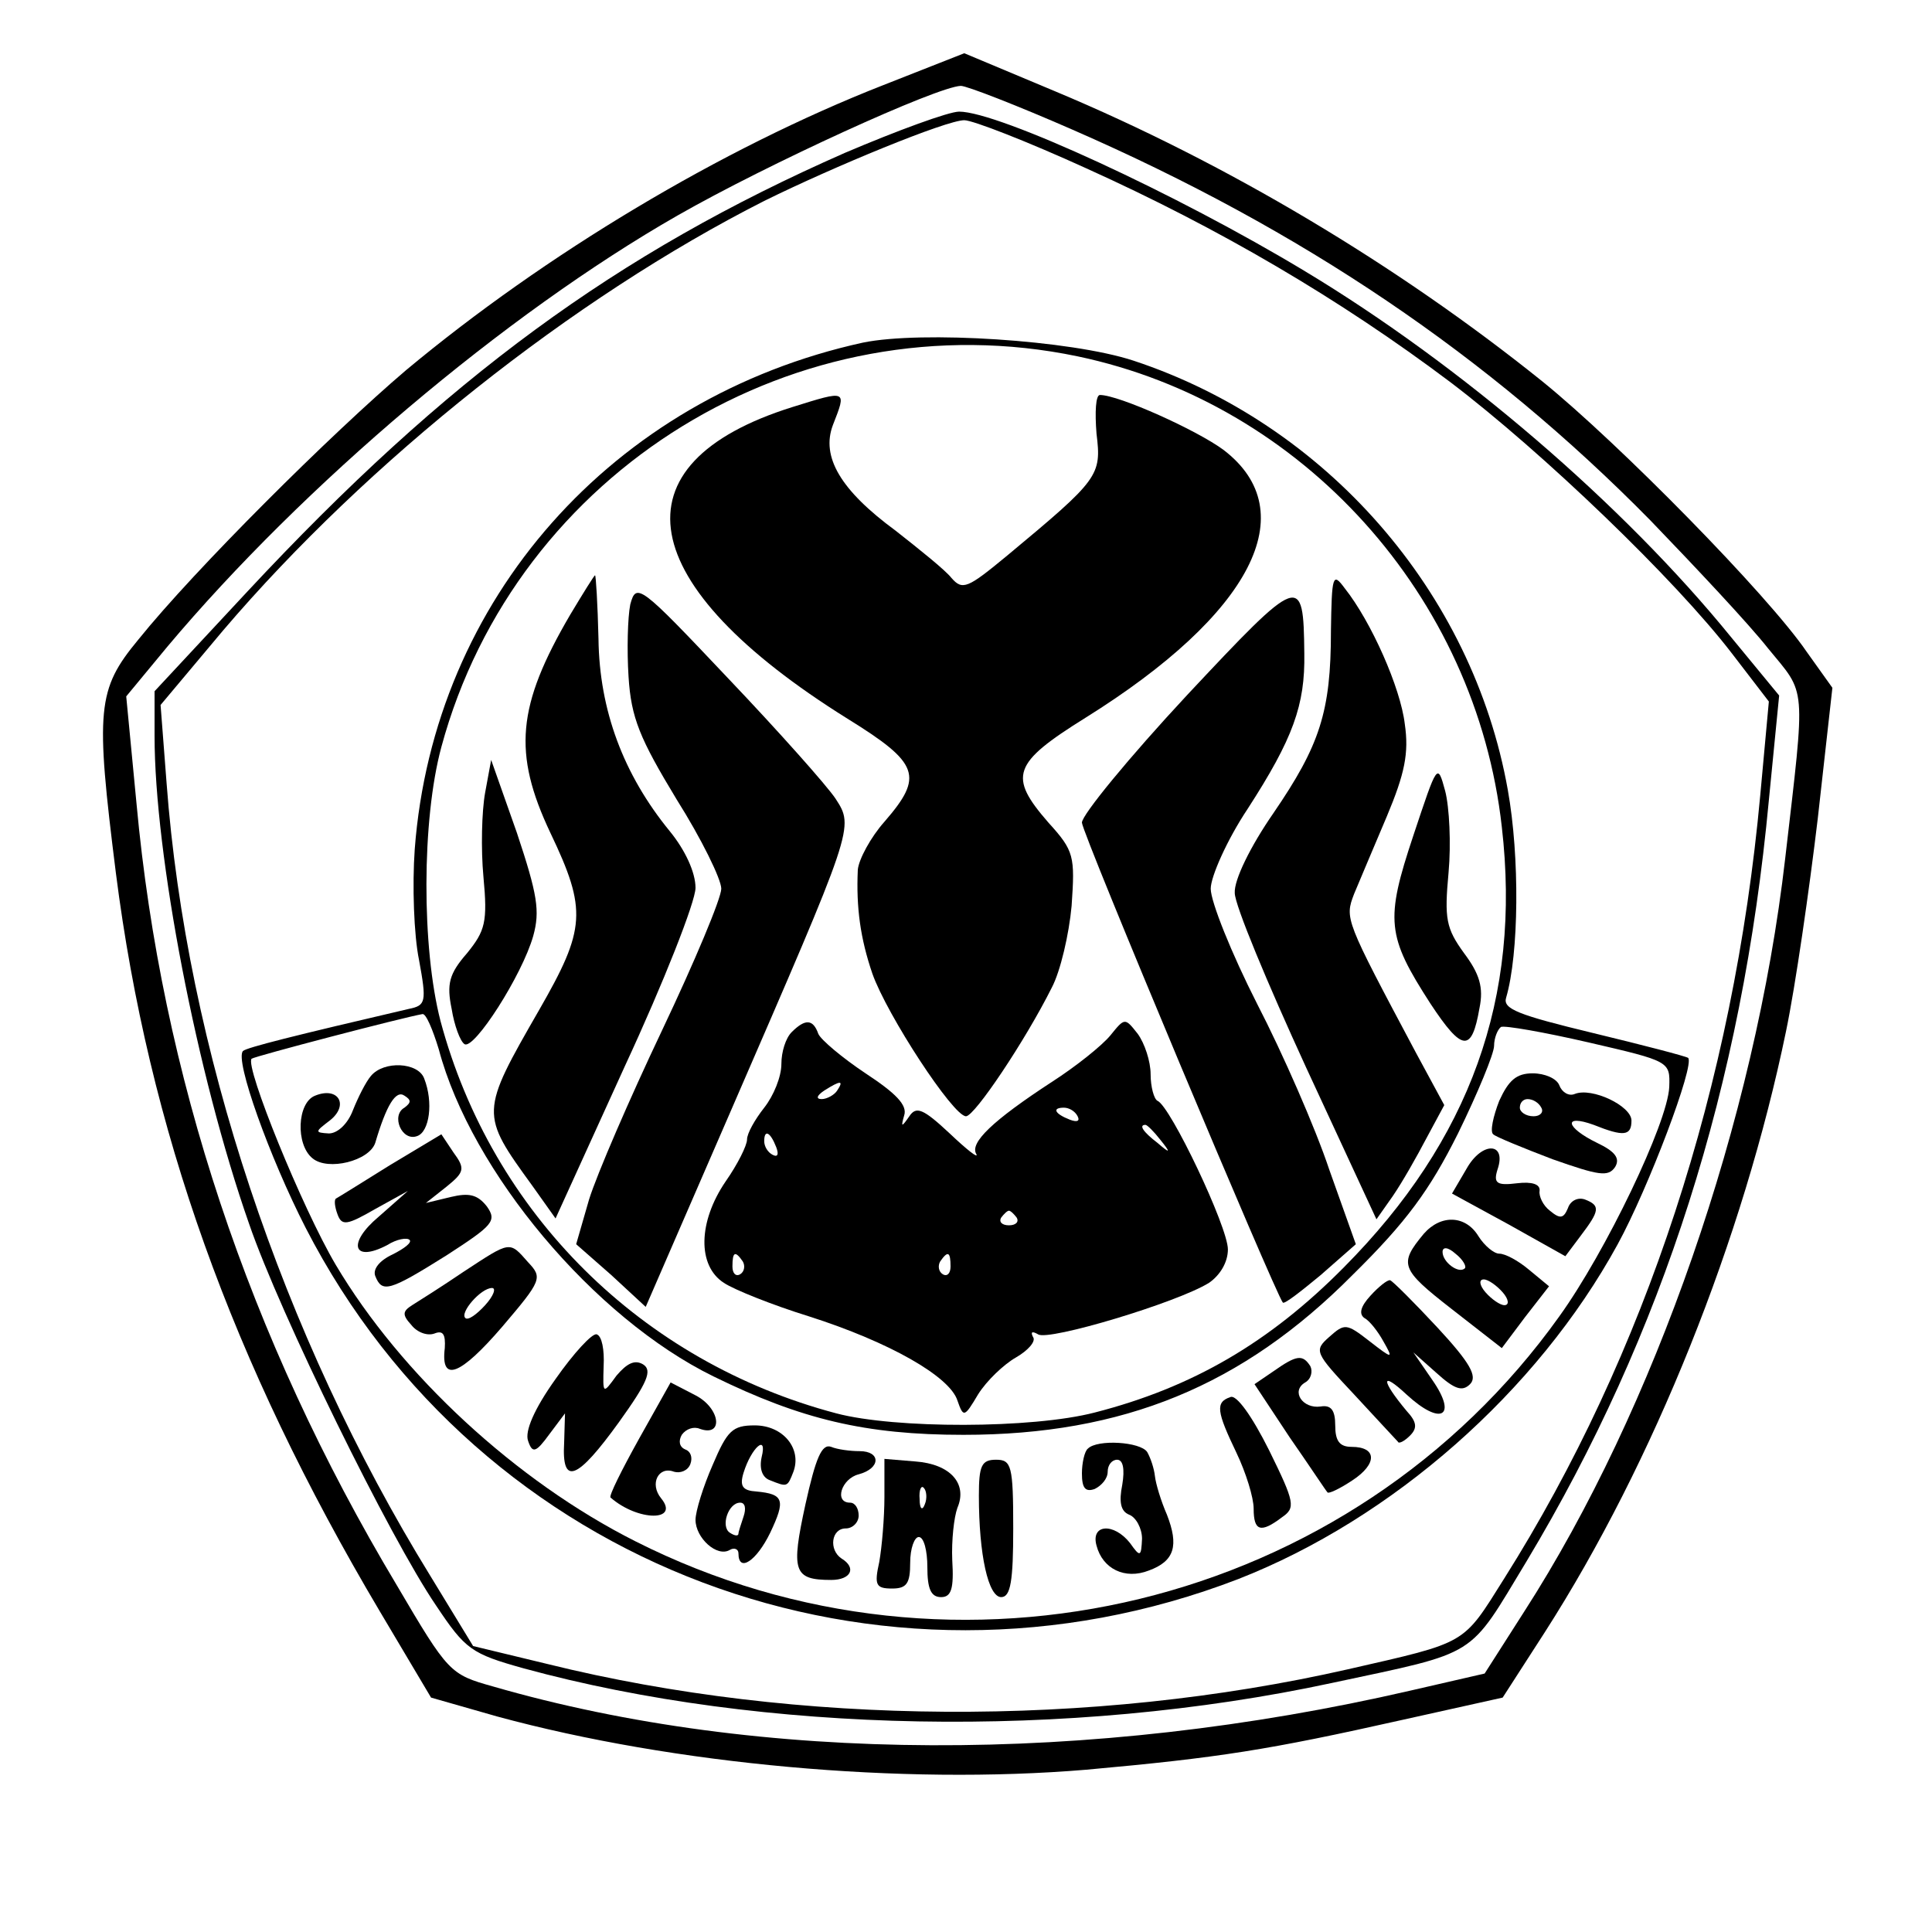 <?xml version="1.0" standalone="no"?>
<!DOCTYPE svg PUBLIC "-//W3C//DTD SVG 20010904//EN"
 "http://www.w3.org/TR/2001/REC-SVG-20010904/DTD/svg10.dtd">
<svg version="1.0" xmlns="http://www.w3.org/2000/svg"
 width="225pt" height="225pt" viewBox="0 0 225 225"
 preserveAspectRatio="xMidYMid meet">

<g transform="translate(0,225) scale(0.1,-0.1)"
fill="#000000" stroke="none">
<path d="M1029 2151 c-189 -74 -394 -197 -556 -332 -87 -74 -246 -232 -312
-314 -48 -58 -50 -81 -26 -272 38 -298 135 -569 307 -859 l60 -101 77 -22
c206 -56 471 -80 686 -62 155 14 212 23 368 58 l117 26 49 76 c127 198 231
458 281 700 11 53 27 164 37 248 l17 152 -30 42 c-45 66 -219 243 -308 315
-168 135 -367 254 -568 338 l-105 44 -94 -37z m220 -52 c268 -117 484 -263
673 -455 53 -55 115 -121 137 -149 45 -55 44 -38 20 -245 -35 -304 -152 -641
-304 -877 l-46 -72 -87 -20 c-373 -86 -757 -85 -1068 5 -50 14 -52 16 -112
118 -173 289 -274 595 -303 910 l-12 125 48 58 c158 188 393 387 594 502 105
60 302 150 330 151 7 0 66 -23 130 -51z"/>
<path d="M984 2072 c-266 -117 -464 -262 -696 -511 l-108 -116 0 -52 c0 -138
49 -394 110 -568 36 -105 164 -366 218 -445 34 -51 41 -56 102 -73 278 -76
634 -83 941 -17 173 37 158 28 227 142 159 265 251 554 282 886 l12 122 -56
68 c-126 155 -315 317 -496 426 -149 90 -357 186 -403 186 -12 0 -72 -22 -133
-48z m281 -18 c155 -70 295 -152 424 -249 108 -82 262 -230 328 -316 l43 -56
-10 -109 c-31 -338 -134 -652 -298 -912 -49 -78 -42 -74 -182 -106 -299 -68
-641 -66 -932 6 l-87 21 -50 82 c-173 281 -284 615 -307 923 l-7 91 73 87
c168 197 407 387 630 500 81 40 212 94 233 94 10 0 74 -25 142 -56z"/>
<path d="M1005 1851 c-292 -64 -500 -299 -522 -590 -3 -42 -1 -100 5 -129 9
-49 8 -53 -12 -57 -133 -31 -189 -45 -193 -49 -10 -10 31 -124 73 -206 203
-395 668 -570 1086 -409 179 70 348 218 442 390 36 66 90 209 82 217 -3 2 -53
15 -111 29 -87 21 -105 28 -101 41 15 51 16 164 2 242 -41 231 -212 426 -436
500 -73 24 -247 35 -315 21z m250 -16 c262 -55 464 -279 494 -548 23 -199 -37
-365 -184 -513 -87 -88 -177 -140 -290 -169 -73 -19 -233 -19 -301 -1 -227 60
-401 233 -461 457 -22 85 -22 234 1 319 87 322 415 523 741 455z m-744 -807
c38 -143 181 -313 320 -381 102 -50 177 -68 291 -68 186 0 325 57 453 186 63
62 90 99 123 165 23 47 42 93 42 102 0 9 4 19 8 22 4 2 50 -6 102 -18 95 -22
95 -22 94 -52 -2 -42 -74 -192 -128 -267 -242 -339 -702 -451 -1076 -262 -139
70 -273 194 -349 322 -39 66 -106 231 -98 240 4 3 176 48 199 52 4 1 12 -18
19 -41z"/>
<path d="M923 1776 c-211 -66 -186 -207 64 -363 84 -52 89 -67 43 -120 -16
-18 -30 -44 -31 -56 -2 -44 3 -80 17 -121 17 -48 94 -166 109 -166 10 0 69 88
100 150 10 19 20 62 23 95 4 58 3 64 -27 97 -47 54 -42 69 43 122 194 121 255
240 161 312 -31 23 -122 64 -144 64 -5 0 -6 -20 -4 -45 6 -49 3 -53 -104 -142
-46 -38 -52 -41 -65 -26 -7 9 -37 33 -65 55 -64 47 -87 86 -73 123 16 41 17
41 -47 21z"/>
<path d="M664 1534 c-62 -106 -67 -161 -23 -254 43 -90 41 -112 -13 -206 -69
-120 -69 -121 -8 -205 l27 -38 81 178 c45 97 82 191 82 207 0 18 -12 44 -30
66 -54 66 -82 141 -83 224 -1 41 -3 74 -4 74 -1 0 -14 -21 -29 -46z"/>
<path d="M1550 1515 c0 -94 -13 -133 -67 -212 -27 -39 -46 -78 -45 -93 0 -14
38 -105 83 -203 l82 -177 19 27 c11 16 28 46 39 67 l21 39 -33 61 c-83 156
-83 156 -72 185 6 14 23 55 38 90 21 50 26 74 21 108 -5 42 -39 119 -70 158
-14 19 -15 15 -16 -50z"/>
<path d="M734 1546 c-3 -15 -4 -53 -2 -84 3 -48 13 -72 56 -143 29 -46 52 -93
52 -104 0 -11 -31 -85 -69 -165 -38 -80 -76 -168 -85 -197 l-15 -52 41 -36 40
-37 99 228 c144 332 144 330 122 364 -10 15 -66 78 -125 140 -103 109 -107
112 -114 86z"/>
<path d="M1382 1440 c-67 -72 -122 -139 -122 -148 0 -12 225 -548 234 -559 2
-2 21 13 44 32 l41 36 -31 87 c-16 48 -54 135 -84 193 -30 59 -54 119 -54 134
0 14 19 57 43 93 53 82 67 121 66 181 -1 94 -4 93 -137 -49z"/>
<path d="M565 1327 c-4 -22 -5 -66 -2 -98 5 -53 2 -63 -19 -89 -21 -24 -24
-36 -18 -65 3 -19 10 -38 15 -41 11 -7 67 80 80 126 8 29 5 48 -19 120 l-30
85 -7 -38z"/>
<path d="M1646 1277 c-33 -99 -31 -117 20 -196 37 -56 48 -57 57 -5 5 24 0 40
-18 64 -21 29 -23 40 -18 94 3 33 1 76 -4 95 -9 33 -9 32 -37 -52z"/>
<path d="M922 1048 c-7 -7 -12 -23 -12 -37 0 -15 -9 -37 -20 -51 -11 -14 -20
-30 -20 -37 0 -7 -11 -29 -25 -49 -32 -47 -33 -98 -2 -118 12 -8 57 -26 99
-39 94 -30 164 -70 173 -98 7 -20 8 -20 24 7 10 16 30 35 44 43 14 8 24 19 20
24 -3 6 -1 7 6 3 12 -8 162 37 199 60 13 9 22 24 22 39 0 26 -67 167 -82 173
-4 2 -8 16 -8 31 0 15 -7 36 -15 47 -15 19 -15 19 -32 -2 -10 -12 -40 -36 -68
-54 -69 -45 -96 -71 -88 -84 3 -6 -11 5 -31 24 -31 29 -39 32 -47 20 -9 -13
-10 -13 -6 1 4 12 -10 26 -45 49 -27 18 -52 39 -55 46 -6 17 -15 18 -31 2z
m53 -68 c-3 -5 -12 -10 -18 -10 -7 0 -6 4 3 10 19 12 23 12 15 0z m280 -30 c3
-6 -1 -7 -9 -4 -18 7 -21 14 -7 14 6 0 13 -4 16 -10z m96 -27 c13 -16 12 -17
-3 -4 -17 13 -22 21 -14 21 2 0 10 -8 17 -17z m-447 -9 c3 -8 2 -12 -4 -9 -6
3 -10 10 -10 16 0 14 7 11 14 -7z m280 -82 c3 -5 -1 -9 -9 -9 -8 0 -12 4 -9 9
3 4 7 8 9 8 2 0 6 -4 9 -8z m-319 -51 c3 -5 2 -12 -3 -15 -5 -3 -9 1 -9 9 0
17 3 19 12 6z m242 -6 c0 -8 -4 -12 -9 -9 -5 3 -6 10 -3 15 9 13 12 11 12 -6z"/>
<path d="M432 997 c-6 -7 -15 -25 -21 -40 -6 -16 -18 -27 -28 -27 -17 1 -16 2
1 15 23 18 10 40 -17 29 -21 -8 -23 -57 -3 -73 18 -15 66 -3 73 18 13 44 24
62 34 55 8 -5 8 -8 0 -14 -16 -9 -3 -40 15 -33 14 5 19 39 8 67 -7 19 -47 21
-62 3z"/>
<path d="M1746 968 c-7 -18 -11 -36 -7 -39 3 -3 35 -16 69 -29 54 -19 65 -21
73 -9 6 10 0 18 -21 28 -37 18 -40 34 -4 21 35 -14 44 -13 44 5 0 17 -46 39
-66 31 -7 -3 -15 2 -18 10 -3 8 -17 14 -31 14 -19 0 -28 -8 -39 -32z m49 -8
c3 -5 -1 -10 -9 -10 -9 0 -16 5 -16 10 0 6 4 10 9 10 6 0 13 -4 16 -10z"/>
<path d="M454 893 c-32 -20 -61 -38 -63 -39 -2 -2 -1 -10 2 -18 5 -14 11 -13
44 6 l38 21 -34 -30 c-37 -31 -30 -54 10 -33 11 7 23 9 26 6 3 -3 -6 -10 -20
-17 -15 -7 -23 -17 -20 -25 8 -20 16 -18 83 24 54 35 59 40 47 57 -11 14 -21
16 -42 11 l-29 -7 24 19 c21 17 22 21 8 40 l-14 21 -60 -36z"/>
<path d="M1708 889 l-17 -29 66 -36 66 -37 18 24 c22 29 23 35 5 42 -8 3 -17
-1 -20 -10 -5 -12 -9 -13 -21 -3 -8 6 -13 17 -12 23 1 8 -9 11 -26 9 -24 -3
-28 0 -23 16 11 32 -18 33 -36 1z"/>
<path d="M1658 813 c-29 -35 -27 -41 32 -87 l59 -46 27 36 28 36 -23 19 c-13
11 -28 19 -35 19 -6 0 -17 9 -24 20 -15 25 -44 26 -64 3z m48 -40 c-7 -7 -26
7 -26 19 0 6 6 6 15 -2 9 -7 13 -15 11 -17z m44 -28 c7 -8 8 -15 2 -15 -5 0
-15 7 -22 15 -7 8 -8 15 -2 15 5 0 15 -7 22 -15z"/>
<path d="M540 769 c-25 -17 -52 -34 -60 -39 -11 -7 -12 -11 -1 -23 7 -9 19
-13 27 -10 10 4 13 -1 12 -17 -5 -41 18 -32 67 25 46 54 47 57 30 75 -22 25
-20 25 -75 -11z m25 -39 c-10 -11 -20 -18 -23 -15 -7 6 18 35 31 35 5 0 2 -9
-8 -20z"/>
<path d="M1596 741 c-11 -12 -14 -21 -7 -26 6 -3 16 -16 22 -27 12 -21 11 -21
-16 0 -27 21 -29 21 -47 5 -18 -16 -17 -18 29 -67 26 -28 49 -53 51 -55 1 -3
8 1 14 7 9 9 8 16 -4 29 -30 36 -30 47 0 19 40 -37 60 -26 30 17 l-22 32 27
-24 c21 -19 30 -22 39 -13 9 9 0 25 -38 66 -27 29 -52 54 -55 55 -3 1 -14 -8
-23 -18z"/>
<path d="M647 644 c-25 -35 -36 -61 -32 -72 5 -15 9 -14 25 8 l18 24 -1 -34
c-3 -51 15 -44 64 24 33 46 39 60 28 67 -10 6 -19 1 -31 -13 -16 -22 -16 -22
-15 11 1 19 -2 35 -8 37 -5 2 -27 -22 -48 -52z"/>
<path d="M1483 653 l-22 -15 41 -62 c23 -33 42 -62 44 -64 1 -2 14 4 29 14 29
19 29 39 -1 39 -14 0 -19 7 -19 25 0 18 -5 24 -17 22 -21 -3 -35 18 -18 28 7
4 9 13 6 19 -9 14 -16 13 -43 -6z"/>
<path d="M744 574 c-20 -36 -35 -66 -33 -68 32 -28 81 -28 59 -1 -14 17 -3 38
15 31 7 -2 16 1 19 9 3 8 0 15 -6 17 -7 3 -8 10 -4 17 5 7 14 10 21 7 28 -10
24 24 -5 39 l-29 15 -37 -66z"/>
<path d="M1433 623 c-18 -6 -16 -17 7 -65 11 -23 20 -52 20 -65 0 -26 8 -29
33 -10 16 11 15 17 -15 78 -20 40 -38 65 -45 62z"/>
<path d="M830 544 c-11 -25 -20 -54 -20 -64 0 -21 25 -44 40 -35 5 3 10 1 10
-4 0 -23 21 -9 37 24 18 38 16 45 -16 48 -16 1 -20 6 -15 22 9 29 28 46 21 18
-3 -14 1 -24 10 -27 20 -8 20 -8 27 10 10 27 -12 54 -45 54 -26 0 -32 -6 -49
-46z m36 -60 c-3 -9 -6 -18 -6 -20 0 -3 -4 -3 -10 1 -11 7 -2 35 12 35 6 0 7
-7 4 -16z"/>
<path d="M938 498 c-17 -78 -14 -88 30 -88 23 0 30 14 12 25 -15 10 -12 35 5
35 8 0 15 7 15 15 0 8 -4 15 -10 15 -19 0 -10 28 10 33 26 7 26 27 1 27 -11 0
-26 2 -33 5 -11 4 -18 -13 -30 -67z"/>
<path d="M1267 563 c-4 -3 -7 -17 -7 -29 0 -17 4 -22 15 -18 8 4 15 12 15 20
0 8 5 14 11 14 7 0 9 -11 6 -29 -4 -20 -2 -31 8 -35 8 -3 15 -16 15 -28 -1
-21 -2 -22 -14 -5 -19 24 -46 22 -39 -3 7 -27 33 -40 61 -29 30 11 35 29 21
65 -7 16 -13 36 -14 45 -1 9 -5 21 -9 28 -8 12 -58 15 -69 4z"/>
<path d="M1030 507 c0 -25 -3 -59 -6 -76 -6 -27 -4 -31 15 -31 17 0 21 6 21
30 0 17 5 30 10 30 6 0 10 -16 10 -35 0 -25 4 -35 16 -35 12 0 15 10 13 43 -1
23 2 50 6 61 12 28 -8 51 -49 54 l-36 3 0 -44z m47 -9 c-3 -8 -6 -5 -6 6 -1
11 2 17 5 13 3 -3 4 -12 1 -19z"/>
<path d="M1140 508 c0 -69 11 -118 26 -118 11 0 14 19 14 80 0 73 -2 80 -20
80 -17 0 -20 -7 -20 -42z"/>
</g>
</svg>
